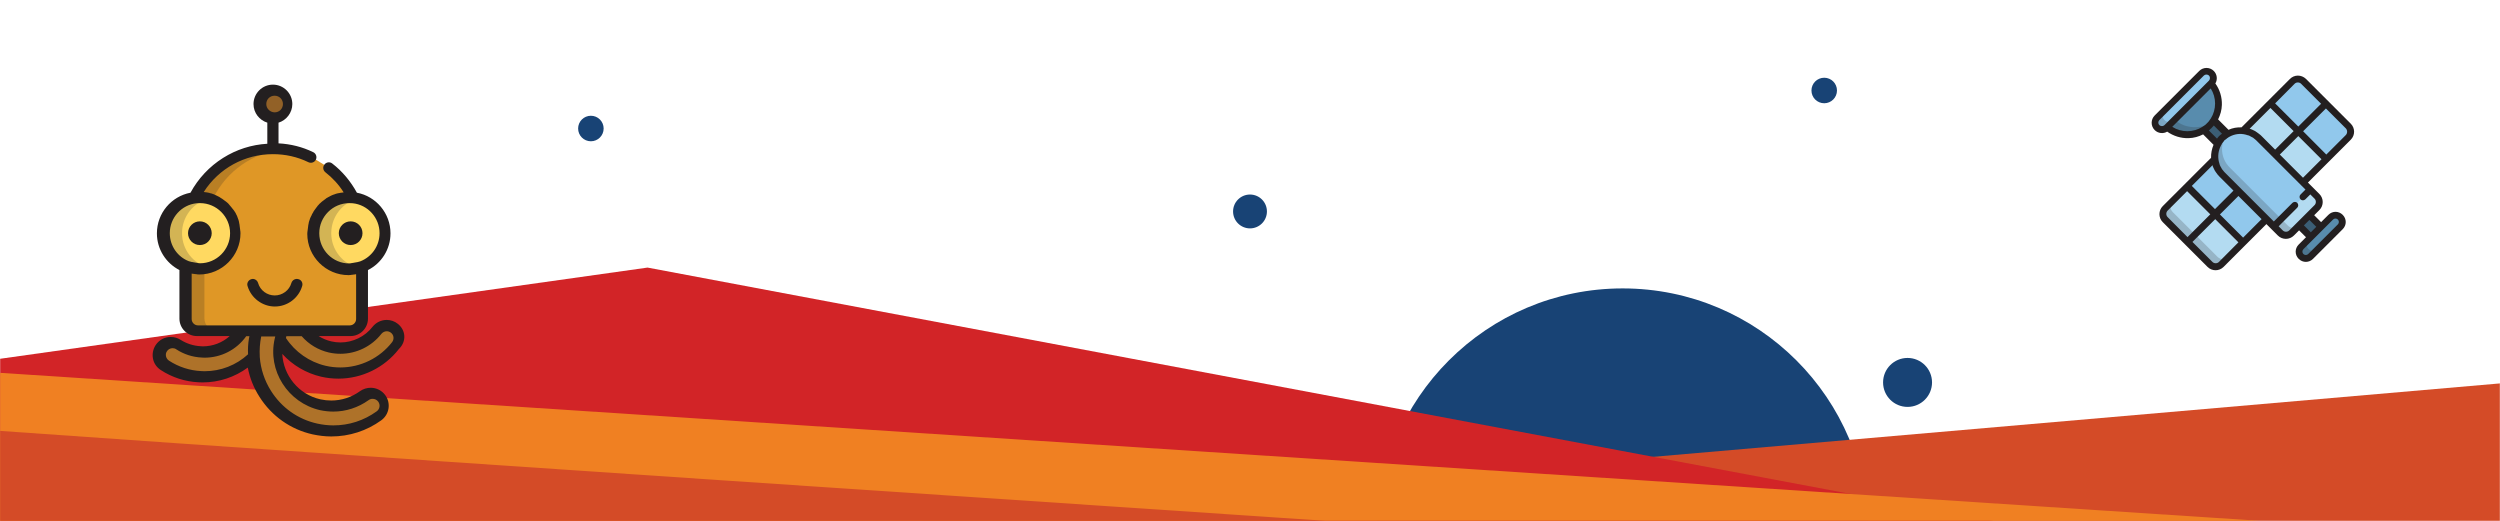 <?xml version="1.0" encoding="utf-8"?>
<!-- Generator: Adobe Illustrator 16.0.0, SVG Export Plug-In . SVG Version: 6.00 Build 0)  -->
<!DOCTYPE svg PUBLIC "-//W3C//DTD SVG 1.1//EN" "http://www.w3.org/Graphics/SVG/1.1/DTD/svg11.dtd">
<svg version="1.1" id="Livello_1" xmlns="http://www.w3.org/2000/svg" xmlns:xlink="http://www.w3.org/1999/xlink" x="0px" y="0px"
	 width="1920px" height="400px" viewBox="0 0 1920 400" enable-background="new 0 0 1920 400" xml:space="preserve">
<g>
	<defs>
		<rect id="SVGID_1_" x="0.125" y="0" width="1919.75" height="400"/>
	</defs>
	<clipPath id="SVGID_2_">
		<use xlink:href="#SVGID_1_"  overflow="visible"/>
	</clipPath>
	<circle clip-path="url(#SVGID_2_)" fill="#184375" cx="1246.198" cy="410.2" r="188.7"/>
</g>
<g>
	<defs>
		<rect id="SVGID_3_" x="0.125" y="0" width="1919.75" height="400"/>
	</defs>
	<clipPath id="SVGID_4_">
		<use xlink:href="#SVGID_3_"  overflow="visible"/>
	</clipPath>
	<polygon clip-path="url(#SVGID_4_)" fill="#D44B27" points="2042.9,283.8 -114.1,470.801 1238.8,673.9 2228.9,496.801 	"/>
</g>
<g>
	<defs>
		<rect id="SVGID_5_" x="0.125" y="0" width="1919.75" height="400"/>
	</defs>
	<clipPath id="SVGID_6_">
		<use xlink:href="#SVGID_5_"  overflow="visible"/>
	</clipPath>
	<polygon clip-path="url(#SVGID_6_)" fill="#D22427" points="-320.6,565.6 1841.8,458.5 497.3,205.5 -498.7,345.801 	"/>
</g>
<g>
	<defs>
		<rect id="SVGID_7_" x="0.125" y="0" width="1919.75" height="400"/>
	</defs>
	<clipPath id="SVGID_8_">
		<use xlink:href="#SVGID_7_"  overflow="visible"/>
	</clipPath>
	<polygon clip-path="url(#SVGID_8_)" fill="#F08022" points="-66.3,282 2129.9,425.801 1748.9,614.9 -141.3,551.801 	"/>
</g>
<g>
	<defs>
		<rect id="SVGID_9_" x="0.125" y="0" width="1919.75" height="400"/>
	</defs>
	<clipPath id="SVGID_10_">
		<use xlink:href="#SVGID_9_"  overflow="visible"/>
	</clipPath>
	<path clip-path="url(#SVGID_10_)" fill="#D44B27" d="M-53,326.801C-46.9,329,1171,410.2,1171,410.2L26.2,457L-53,326.801z"/>
</g>
<g>
	<defs>
		<rect id="SVGID_11_" x="0.125" y="0" width="1919.75" height="400"/>
	</defs>
	<clipPath id="SVGID_12_">
		<use xlink:href="#SVGID_11_"  overflow="visible"/>
	</clipPath>
	<g clip-path="url(#SVGID_12_)">
		<g>
			<circle fill="#FFD961" cx="268.3" cy="179.1" r="27.4"/>
			<circle fill="#FFD961" cx="153.5" cy="179.1" r="27.4"/>
		</g>
		<g>
			<circle fill="#AE7229" cx="211" cy="79.9" r="10.6"/>
			<path fill="#AE7229" d="M293.9,305.9c-3.1-4.301-9.1-5.2-13.3-2.101c-9.8,7.101-22.1,9.699-33.8,7
				c-22.5-5.101-36.8-27.501-31.7-50.2l1.5-6.801H197L196.4,256.4c-7.399,32.8,13.301,65.4,46.101,72.9
				c17.1,3.899,35,0.1,49.2-10.101C296,316.1,297,310.1,293.9,305.9z"/>
			<path fill="#AE7229" d="M196.5,256.5l0.6-2.6H187c-6.602,10.6-18.7,17.1-31.7,16.5c-6.3-0.301-12.3-2.301-17.5-5.7
				c-4.4-2.8-10.3-1.601-13.2,2.8c-2.8,4.4-1.6,10.3,2.8,13.2c8,5.2,17.302,8.2,26.9,8.7c15.6,0.8,30.2-5.102,40.8-15.4
				C194.7,268.1,195.2,262.2,196.5,256.5z"/>
			<path fill="#AE7229" d="M302.9,252.1c-4.1-3.199-10.1-2.5-13.3,1.699c-8.398,10.801-22.5,15.9-36,12.7
				c-7.898-1.8-14.8-6.3-19.7-12.6H216.7l-1.5,6.398c7.5,12.4,19.698,21.4,34,24.7c20.6,4.8,42.398-2.8,55.3-19.7
				C307.8,261.2,307,255.3,302.9,252.1z"/>
		</g>
		<path fill="#DF9726" d="M240,121c-8.8-4.2-18.7-6.6-29.102-6.6c-26.398,0-49.398,15.2-60.398,37.399c1-0.1,2-0.1,3.1-0.1
			c15.102,0,27.4,12.3,27.4,27.4c0,15.1-12.3,27.399-27.4,27.399c-3.6,0-7-0.7-10.1-2v40c0,5.101,4.1,9.101,9.1,9.101h116.7
			c5.1,0,9.1-4.101,9.1-9.101v-40c-3.1,1.2-6.6,2-10.1,2c-15.102,0-27.4-12.3-27.4-27.399c0-15.101,12.302-27.4,27.4-27.4
			c1,0,2,0.1,3.1,0.1c-4.5-9-10.8-16.699-18.698-22.899"/>
		<g opacity="0.2">
			<path fill="#231F20" d="M254.4,179.1c0-12.801,8.7-23.601,20.602-26.601c-2.2-0.5-4.4-0.899-6.8-0.899
				c-15.102,0-27.4,12.3-27.4,27.399c0,15.101,12.3,27.4,27.4,27.4c2.3,0,4.6-0.301,6.8-0.9C263.2,202.7,254.4,191.9,254.4,179.1z"
				/>
		</g>
		<g opacity="0.2">
			<path fill="#231F20" d="M139.8,179.1c0-12.801,8.7-23.601,20.6-26.601c-2.198-0.5-4.398-0.899-6.8-0.899
				c-15.1,0-27.398,12.3-27.398,27.399c0,15.101,12.198,27.4,27.398,27.4c2.3,0,4.602-0.301,6.8-0.9
				C148.5,202.7,139.8,191.9,139.8,179.1z"/>
		</g>
		<g opacity="0.2">
			<path fill="#231F20" d="M157,244.6V206.3c-1.102,0.102-2.3,0.2-3.5,0.2c-3.602,0-7-0.7-10.102-2v40
				c0,5.101,4.102,9.101,9.102,9.101H166C161.2,253.8,157,249.7,157,244.6z"/>
			<path fill="#231F20" d="M162.5,153.2l1.8-1.4c-0.1,0-0.2,0-0.3,0c10-20.199,30.1-34.699,53.6-37.1c-2.2-0.2-4.5-0.4-6.8-0.4
				c-26.4,0-49.4,15.2-60.4,37.4c1-0.1,2-0.1,3.102-0.1C156.7,151.7,159.8,152.2,162.5,153.2z"/>
		</g>
		<g opacity="0.2">
			<circle fill="#231F20" cx="211" cy="79.9" r="10.6"/>
		</g>
		<g>
			<circle fill="#231F20" cx="153.5" cy="179.1" r="9.1"/>
			<circle fill="#231F20" cx="269.3" cy="179.1" r="9.1"/>
			<path fill="#231F20" d="M223.8,217.3c-1.6,5.7-6.9,9.602-12.8,9.602c-5.9,0-11.2-3.9-12.8-9.602c-0.7-2.3-3.102-3.6-5.2-2.898
				c-2.3,0.699-3.602,3.1-2.9,5.199c2.7,9.301,11.4,15.801,21,15.801c9.7,0,18.3-6.5,21-15.801c0.7-2.301-0.7-4.699-2.898-5.199
				C226.8,213.7,224.5,215.1,223.8,217.3z"/>
			<path fill="#231F20" d="M305.4,248.6C303,246.7,300,245.7,297,245.7c-4.3,0-8.3,2-10.9,5.3c-5.8,7.5-15.1,12-24.6,12
				c-2.4,0-4.7-0.3-7-0.8c-3.5-0.8-6.8-2.2-9.8-4.101h24.5c7.398,0,13.398-6,13.398-13.399v-37.3c10.3-5.2,17.3-15.9,17.3-28.2
				c0-15.5-11.2-28.5-25.8-31.2c-4.7-8.6-11.1-16.399-18.898-22.399c-1.802-1.5-4.5-1.2-6,0.699c-1.5,1.801-1.2,4.5,0.698,6
				c5.5,4.301,10.302,9.5,14,15.4c-0.1,0-0.199,0.1-0.3,0.1c-0.2,0.101-0.398,0.101-0.7,0.101c-0.3,0.1-0.6,0.1-0.898,0.1
				c-0.2,0.101-0.4,0.101-0.7,0.101c-0.3,0.1-0.601,0.1-0.9,0.199c-0.198,0.101-0.398,0.101-0.698,0.101c-0.302,0.1-0.5,0.1-0.9,0.2
				c-0.2,0.1-0.4,0.1-0.7,0.199c-0.3,0.101-0.5,0.101-0.8,0.301c-0.2,0.1-0.4,0.1-0.6,0.199c-0.302,0.101-0.602,0.2-0.9,0.301
				c-0.1,0.1-0.4,0.1-0.5,0.199c-0.3,0.101-0.6,0.301-0.9,0.4c-0.1,0.1-0.3,0.1-0.398,0.2c-0.4,0.2-0.9,0.399-1.3,0.7
				c-0.102,0.1-0.2,0.1-0.4,0.199c-0.3,0.101-0.7,0.4-0.9,0.5c-0.1,0.101-0.3,0.2-0.5,0.301c-0.3,0.1-0.5,0.3-0.698,0.5
				c-0.102,0.1-0.4,0.3-0.5,0.399c-0.2,0.101-0.5,0.3-0.7,0.5c-0.102,0.101-0.4,0.3-0.5,0.4c-0.2,0.1-0.4,0.3-0.7,0.5
				c-0.1,0.1-0.4,0.3-0.5,0.399c-0.2,0.101-0.4,0.301-0.6,0.5c-0.102,0.101-0.302,0.301-0.5,0.5c-0.2,0.101-0.4,0.4-0.602,0.5
				c-0.1,0.101-0.3,0.301-0.5,0.5c-0.2,0.2-0.398,0.4-0.5,0.601c-0.1,0.1-0.3,0.3-0.5,0.5c-0.1,0.2-0.398,0.399-0.5,0.7
				c-0.1,0.1-0.3,0.3-0.398,0.5c-0.102,0.199-0.4,0.399-0.5,0.699c-0.102,0.101-0.302,0.301-0.4,0.5c-0.2,0.301-0.4,0.5-0.5,0.7
				c-0.1,0.101-0.2,0.3-0.3,0.4c-0.3,0.399-0.5,0.8-0.8,1.2c-0.102,0.1-0.102,0.1-0.102,0.3c-0.2,0.3-0.398,0.7-0.6,1
				c-0.102,0.1-0.102,0.3-0.3,0.5c-0.102,0.3-0.302,0.5-0.4,0.899c-0.1,0.2-0.1,0.4-0.3,0.601c-0.102,0.3-0.3,0.5-0.4,0.8
				c-0.1,0.2-0.1,0.4-0.3,0.6c-0.1,0.301-0.2,0.5-0.3,0.801c-0.102,0.199-0.102,0.399-0.2,0.699c-0.1,0.301-0.1,0.5-0.3,0.801
				c-0.102,0.199-0.102,0.399-0.2,0.699c-0.1,0.301-0.1,0.5-0.2,0.801c-0.1,0.199-0.1,0.399-0.1,0.699
				c-0.102,0.301-0.102,0.601-0.2,0.9c-0.1,0.2-0.1,0.4-0.1,0.7c-0.102,0.3-0.102,0.6-0.102,0.899c-0.1,0.2-0.1,0.4-0.1,0.7
				c-0.102,0.3-0.102,0.7-0.102,0.9s-0.1,0.399-0.1,0.6c-0.101,0.3-0.101,0.7-0.101,1c0,0.101-0.101,0.4-0.101,0.5
				c0,0.5-0.1,1-0.1,1.601c0,17.5,14.3,31.699,31.698,31.699c0.5,0,1,0,1.5-0.1c0.102,0,0.4,0,0.5-0.101c0.302,0,0.7-0.101,1-0.101
				c0.2,0,0.4-0.1,0.7-0.1c0.3-0.102,0.602-0.102,0.9-0.102c0.2-0.1,0.5-0.1,0.7-0.1c0.1-0.101,0.398-0.101,0.5-0.101V245
				c0,2.7-2.2,4.9-4.9,4.9h-35.3h-17.2h-19.5h-10.1h-34.4c-2.7,0-4.899-2.2-4.899-4.9V210.1c0.101,0.101,0.399,0.101,0.5,0.101
				c0.199,0.101,0.5,0.101,0.699,0.101c0.301,0.101,0.602,0.101,0.9,0.101c0.2,0,0.399,0.1,0.7,0.1c0.3,0.101,0.699,0.101,1,0.101
				c0.1,0,0.398,0.101,0.5,0.101c0.5,0,1,0.101,1.5,0.101c17.5,0,31.699-14.301,31.699-31.7c0-0.5,0-1-0.101-1.601
				c0-0.1,0-0.3-0.1-0.5c0-0.399-0.102-0.699-0.102-1c0-0.199-0.1-0.399-0.1-0.6c-0.102-0.3-0.102-0.7-0.102-0.9
				c-0.1-0.199-0.1-0.399-0.1-0.699c-0.1-0.301-0.1-0.601-0.1-0.9c-0.102-0.2-0.102-0.4-0.102-0.7c-0.1-0.3-0.1-0.6-0.2-0.899
				c-0.1-0.2-0.1-0.4-0.1-0.7c-0.1-0.3-0.1-0.5-0.2-0.9c-0.1-0.2-0.1-0.399-0.2-0.7c-0.1-0.3-0.1-0.5-0.3-0.8
				c-0.1-0.2-0.1-0.399-0.2-0.6c-0.1-0.3-0.198-0.5-0.3-0.8c-0.1-0.2-0.1-0.4-0.2-0.601c-0.1-0.3-0.3-0.5-0.398-0.899
				c-0.102-0.101-0.102-0.4-0.3-0.5c-0.102-0.301-0.302-0.601-0.4-0.9c-0.1-0.1-0.1-0.3-0.2-0.4c-0.2-0.399-0.398-0.699-0.7-1.1
				c-0.1-0.1-0.1-0.1-0.1-0.1c-0.3-0.4-0.5-0.9-0.8-1.2c-0.102-0.101-0.102-0.2-0.3-0.3c-0.2-0.301-0.4-0.601-0.7-0.9
				c-0.102-0.1-0.2-0.3-0.3-0.4c-0.2-0.3-0.4-0.5-0.602-0.699c-0.1-0.101-0.3-0.301-0.398-0.5c-0.2-0.2-0.4-0.4-0.602-0.7
				c-0.1-0.101-0.3-0.3-0.398-0.5c-0.2-0.2-0.4-0.4-0.602-0.7c-0.1-0.1-0.3-0.3-0.398-0.4c-0.2-0.199-0.4-0.399-0.7-0.6
				c-0.102-0.1-0.3-0.3-0.5-0.4c-0.2-0.199-0.4-0.399-0.7-0.5c-0.1-0.1-0.3-0.3-0.5-0.399c-0.2-0.101-0.5-0.4-0.7-0.5
				c-0.1-0.101-0.3-0.3-0.5-0.4c-0.3-0.1-0.5-0.399-0.7-0.5c-0.1-0.1-0.3-0.2-0.5-0.3c-0.3-0.1-0.5-0.4-0.8-0.5
				c-0.1-0.1-0.3-0.2-0.398-0.3c-0.302-0.2-0.7-0.4-1-0.601c-0.102-0.1-0.102-0.1-0.302-0.1c-0.398-0.2-0.898-0.5-1.3-0.7
				c-0.1-0.1-0.2-0.1-0.3-0.1c-0.3-0.101-0.7-0.3-1-0.5c-0.1-0.101-0.3-0.101-0.5-0.2c-0.3-0.1-0.6-0.3-0.9-0.4
				c-0.198-0.1-0.398-0.1-0.6-0.199c-0.3-0.101-0.6-0.2-0.9-0.301c-0.198-0.1-0.398-0.1-0.6-0.1c-0.3-0.1-0.6-0.1-0.9-0.3
				C160.5,148,160.3,148,160,148c-0.302-0.1-0.602-0.1-0.9-0.2c-0.2-0.1-0.399-0.1-0.7-0.1c-0.3-0.1-0.6-0.1-0.898-0.1
				c-0.2-0.101-0.4-0.101-0.7-0.101c-0.101,0-0.2-0.1-0.3-0.1c11.6-18.101,31.398-29,53.1-29c9.5,0,18.7,2,27.3,6.2
				c2.102,1,4.7,0.1,5.7-2c1-2.101,0.101-4.7-2-5.7c-8.399-4.101-17.3-6.3-26.7-6.8V94.2c6-1.8,10.602-7.6,10.602-14.3
				c0-8.2-6.7-14.9-14.9-14.9S194.7,71.7,194.7,79.9c0,6.8,4.5,12.399,10.6,14.3v16.2c-12.1,0.7-23.7,4.399-34,10.899
				c-10.5,6.601-19.1,15.801-25,26.7c-14.7,2.8-25.8,15.7-25.8,31.2c0,12.3,7.1,23,17.3,28.2v37.3c0,7.399,6,13.399,13.4,13.399
				H176.4c-5.6,5.101-13,7.899-20.698,7.899c-0.5,0-1,0-1.602-0.1c-5.5-0.301-10.8-2-15.398-4.9c-2.302-1.5-4.9-2.2-7.602-2.2
				c-4.7,0-9,2.301-11.6,6.301c-2,3.101-2.7,6.801-2,10.399c0.7,3.6,2.898,6.7,6,8.7c8.7,5.7,18.7,8.899,29,9.399
				c1,0.101,2,0.101,3,0.101c12.7,0,24.7-4,34.8-11.4c1.5,7.9,4.5,15.501,9,22.501c9.3,14.699,23.8,25,40.8,28.8
				c4.7,1,9.5,1.601,14.3,1.601l0,0c13.9,0,27.2-4.3,38.4-12.399c6.2-4.5,7.6-13.101,3.1-19.301c-2.6-3.6-6.8-5.699-11.198-5.699
				c-2.9,0-5.802,0.899-8.2,2.601C270,305.1,262.4,307.6,254.4,307.6c-2.8,0-5.5-0.3-8.3-0.899c-16.898-3.8-28.5-18.5-29.3-34.899
				c7.898,8.699,18.3,14.8,29.8,17.5c4.3,1,8.8,1.5,13.3,1.5l0,0c18.102,0,35.4-8.5,46.4-22.7C312.6,262,311.5,253.3,305.4,248.6z
				 M245.2,179.1c0-12.7,10.398-23.101,23.1-23.101c0.898,0,1.7,0.101,2.6,0.101c11.602,1.199,20.602,11.1,20.602,23
				c0,9.899-6.2,18.3-14.8,21.6c-0.2,0.1-0.4,0.1-0.7,0.2c-0.102,0.1-0.3,0.1-0.4,0.1c-0.2,0.101-0.398,0.101-0.7,0.2
				c-0.1,0.1-0.3,0.1-0.398,0.1c-0.2,0.102-0.4,0.102-0.7,0.102c-0.101,0.1-0.3,0.1-0.5,0.1c-0.2,0.101-0.4,0.101-0.601,0.101
				c-0.199,0.101-0.399,0.101-0.601,0.101c-0.1,0.101-0.399,0.101-0.5,0.101c-0.2,0.101-0.399,0.101-0.7,0.101
				c-0.1,0-0.3,0.1-0.5,0.1c-0.3,0-0.5,0.101-0.7,0.101c-0.1,0-0.3,0-0.398,0.101c-0.4,0-0.7,0.101-1.2,0.101
				C255.5,202.3,245.2,191.9,245.2,179.1z M204.5,79.9c0-3.601,2.8-6.4,6.398-6.4c3.602,0,6.4,2.8,6.4,6.4
				c0,3.6-2.8,6.399-6.4,6.399C207.4,86.2,204.5,83.4,204.5,79.9z M130.4,179.1c0-11.9,9-21.801,20.602-23
				c0.898-0.101,1.7-0.101,2.6-0.101c12.7,0,23.102,10.4,23.102,23.101c0,12.699-10.4,23.1-23.102,23.1c-0.398,0-0.8,0-1.2-0.101
				c-0.1,0-0.3,0-0.398-0.101c-0.3,0-0.5-0.1-0.7-0.1c-0.1,0-0.3-0.102-0.5-0.102s-0.4-0.1-0.7-0.1c-0.1,0-0.398-0.101-0.5-0.101
				c-0.2-0.101-0.398-0.101-0.6-0.101c-0.2-0.1-0.4-0.1-0.602-0.1c-0.1-0.102-0.3-0.102-0.5-0.102c-0.198-0.1-0.398-0.1-0.698-0.1
				c-0.102-0.101-0.302-0.101-0.4-0.101c-0.2-0.101-0.4-0.101-0.7-0.199c-0.1-0.102-0.3-0.102-0.398-0.102
				c-0.2-0.1-0.4-0.1-0.7-0.199C136.6,197.4,130.4,189,130.4,179.1z M157.1,285.1c-0.898,0-1.7,0-2.5-0.101
				c-8.898-0.399-17.398-3.2-24.8-8c-1.2-0.8-2-2-2.3-3.3c-0.3-1.4-0.102-2.8,0.7-3.9c0.898-1.5,2.6-2.398,4.398-2.398
				c1,0,2,0.3,2.8,0.898C141.2,272.1,148,274.3,155,274.6c0.7,0.101,1.398,0.101,2,0.101c12.898,0,24.7-6.101,32.1-16.5h2.5
				c0,0.101,0,0.101-0.1,0.101c-0.102,0.5-0.102,1-0.3,1.5v0.101c-0.7,4.1-0.9,8.199-0.7,12.199
				C181.5,280.4,169.6,285.1,157.1,285.1z M245.8,315c3.3,0.7,6.8,1.101,10.1,1.101c9.802,0,19.2-3.101,27.2-8.8
				c0.9-0.7,2-1,3.102-1c1.698,0,3.3,0.8,4.3,2.2c1.7,2.3,1.2,5.699-1.2,7.399c-9.8,7.101-21.3,10.8-33.3,10.8
				c-4.102,0-8.4-0.5-12.4-1.399c-14.8-3.3-27.3-12.2-35.399-25c-5.101-8.001-8-17.001-8.699-26.101c0-0.101,0-0.3,0-0.4
				c-0.301-5.199,0.1-10.398,1.1-15.398h10.8L211,260C205.3,284.5,221,309.301,245.8,315z M301.1,262.8
				c-9.5,12.2-24.2,19.4-39.7,19.4c-3.8,0-7.6-0.4-11.398-1.3c-12.4-2.9-23.4-10.602-30.4-21.301l0.3-1.399h11.8
				c5.5,6.3,12.698,10.6,20.8,12.5c3,0.7,6,1,9,1c12.2,0,23.898-5.7,31.398-15.3c1-1.2,2.5-2,4.102-2c1.2,0,2.3,0.398,3.2,1.1
				C302.5,257.2,302.9,260.5,301.1,262.8z"/>
		</g>
	</g>
</g>
<g>
	<defs>
		<rect id="SVGID_13_" x="0.125" y="0" width="1919.75" height="400"/>
	</defs>
	<clipPath id="SVGID_14_">
		<use xlink:href="#SVGID_13_"  overflow="visible"/>
	</clipPath>
	<g clip-path="url(#SVGID_14_)">
		<path fill="#91C8EC" d="M1698.4,56.2c-2.1-2.1-5.5-2.1-7.6,0l-34.2,34.2c-2.1,2.1-2.1,5.5,0,7.6l0,0c2.1,2.101,5.5,2.101,7.6,0
			l34.2-34.2C1700.5,61.6,1700.5,58.3,1698.4,56.2L1698.4,56.2z"/>
		<g>
			<path fill="#588CAD" d="M1797.3,166.7c2,2,2,5.3,0,7.3l-22.8,22.8c-2,2-5.302,2-7.302,0l0,0c-2-2-2-5.3,0-7.3L1790,166.7
				C1792,164.7,1795.3,164.7,1797.3,166.7L1797.3,166.7z"/>
			<path fill="#588CAD" d="M1664.4,97.7c9.4,8,23.601,7.6,32.4-1.3c8.899-8.9,9.399-23.101,1.3-32.4L1664.4,97.7z"/>
		</g>
		
			<rect x="1768.565" y="167.401" transform="matrix(0.707 -0.707 0.707 0.707 396.781 1305.415)" fill="#3B5E75" width="11.2" height="12.7"/>
		<path fill="#91C8EC" d="M1706.5,106.1c-7.802,7.8-7.802,20.399,0,28.1l44.698,44.7c2.4,2.399,6.2,2.399,8.601,0l19.5-19.5
			c2.399-2.4,2.399-6.2,0-8.601L1734.6,106.1C1726.8,98.3,1714.3,98.3,1706.5,106.1z"/>
		<path fill="#3B5E75" d="M1696.8,96.4c-1.3,1.3-2.8,2.5-4.4,3.399l10.7,10.7c0.9-1.6,2-3.1,3.4-4.5c1.3-1.3,2.898-2.5,4.5-3.399
			L1700.198,92C1699.3,93.5,1698.198,95,1696.8,96.4z"/>
		<path fill="#91C8EC" d="M1706.5,134.2c-3.4-3.4-5.302-7.7-5.7-12.1L1662.9,160c-2.399,2.4-2.399,6.2,0,8.601L1697.3,203
			c2.399,2.4,6.2,2.4,8.6,0l34.7-34.7L1706.5,134.2z"/>
		<path fill="#B3DBF1" d="M1760.4,62.5l-37.899,37.9c4.399,0.399,8.699,2.3,12.101,5.7l34.1,34.1l34.7-34.7
			c2.398-2.399,2.398-6.2,0-8.6L1769,62.5C1766.6,60.1,1762.8,60.1,1760.4,62.5z"/>
		<path fill="#91C8EC" d="M1760.4,62.5l-16.8,16.8l43,43l16.8-16.8c2.4-2.399,2.4-6.2,0-8.6L1769,62.5
			C1766.6,60.1,1762.8,60.1,1760.4,62.5z"/>
		<g>
			<path fill="#B3DBF1" d="M1679.698,143.2l-16.8,16.8c-2.398,2.4-2.398,6.2,0,8.601L1697.297,203c2.4,2.4,6.201,2.4,8.602,0
				l16.8-16.8L1679.698,143.2z"/>
			<path fill="#B3DBF1" d="M1762.3,157.8l-16.101,16.101l5,5c2.399,2.399,6.199,2.399,8.601,0l19.5-19.5
				c2.399-2.4,2.399-6.2,0-8.601l-5-5l-5.601,5.601"/>
		</g>
		<g opacity="0.2">
			<path fill="#231F20" d="M1772.9,191.2c-2-2-2-5.3,0-7.3l-5.8,5.8c-2,2-2,5.3,0,7.3s5.3,2,7.3,0l5.8-5.8
				C1778.198,193.2,1774.9,193.2,1772.9,191.2z"/>
		</g>
		<g opacity="0.2">
			<path fill="#231F20" d="M1670.1,92l-5.801,5.8c9.399,8,23.601,7.601,32.399-1.3c1-1,1.9-2,2.601-3.1
				C1690.6,99.5,1678.5,99.1,1670.1,92z"/>
		</g>
		<g opacity="0.2">
			<path fill="#231F20" d="M1757,173.2l-44.7-44.7c-6.7-6.7-7.601-17.2-2.5-24.899c-1.101,0.699-2.2,1.6-3.101,2.5
				c-7.801,7.8-7.801,20.399,0,28.1l44.699,44.7c2.4,2.399,6.2,2.399,8.602,0l5.8-5.8C1763.198,175.6,1759.4,175.6,1757,173.2z"/>
		</g>
		<g opacity="0.2">
			<path fill="#231F20" d="M1703.1,197.3l-34.4-34.399c-2.4-2.4-2.4-6.2,0-8.601l-5.8,5.801c-2.399,2.399-2.399,6.199,0,8.6
				l34.399,34.399c2.399,2.399,6.201,2.399,8.601,0l5.8-5.801C1709.3,199.6,1705.4,199.6,1703.1,197.3z"/>
		</g>
		<g opacity="0.2">
			<path fill="#231F20" d="M1662.3,92.2c-2.101-2.1-2.101-5.5,0-7.6l-5.8,5.8c-2.102,2.1-2.102,5.5,0,7.6c2.1,2.101,5.5,2.101,7.6,0
				l5.8-5.8C1667.8,94.3,1664.4,94.3,1662.3,92.2z"/>
		</g>
		<path fill="#231F20" d="M1758.6,60.7l-16.801,16.8L1721.5,97.8c-3.4-0.1-6.802,0.4-10,1.9l-8-8c1.698-3.4,2.799-7.2,2.898-11.1
			c0.2-5.9-1.601-11.801-5-16.5c1.801-3,1.399-7-1.199-9.601c-3.101-3.1-8.101-3.1-11.199,0l-34.2,34.2c-3.101,3.1-3.101,8.1,0,11.2
			c2.6,2.6,6.6,3,9.6,1.2c4.8,3.399,10.601,5.199,16.5,5c3.9-0.101,7.601-1.101,11.101-2.9l8,8c-1.301,3.1-2,6.6-1.899,10
			l-20.301,20.3l-16.8,16.8c-3.4,3.4-3.4,8.9,0,12.301l17.198,17.199l17.2,17.2c3.398,3.4,8.898,3.4,12.3,0l16.802-16.8l16.1-16.1
			l3.8,3.8l5,5c3.399,3.399,8.899,3.399,12.3,0l4-4l5.301,5.3l-5.601,5.6c-3.1,3.101-3.1,7.9,0,11c3.101,3.102,7.9,3.102,11,0
			l22.8-22.8c3.102-3.1,3.102-7.899,0-11c-3.1-3.1-7.898-3.1-11,0l-5.6,5.601l-5.3-5.301l4-4c3.399-3.399,3.399-8.899,0-12.3l-5-5
			l-3.8-3.8l16.1-16.1l16.8-16.801c3.4-3.399,3.4-8.899,0-12.3l-17.2-17.2L1771,60.6C1767.4,57.2,1762,57.2,1758.6,60.7z
			 M1762.3,64.3c1.3-1.3,3.6-1.3,4.899,0l15.399,15.4l-17.5,17.5l-17.8-17.8L1762.3,64.3L1762.3,64.3z M1727.698,98.9l16-16
			l17.802,17.8l-14.2,14.2l-10.8-10.8c-0.302-0.301-0.602-0.601-0.9-0.801c-0.1-0.1-0.1-0.1-0.2-0.1c-0.2-0.2-0.5-0.4-0.7-0.6
			c-0.1-0.101-0.1-0.101-0.199-0.101c-0.301-0.2-0.5-0.399-0.801-0.6c-0.1-0.101-0.1-0.101-0.1-0.101c-0.3-0.199-0.6-0.399-0.9-0.6
			l-0.1-0.1c-0.4-0.2-0.7-0.4-1-0.601l0,0c-0.7-0.399-1.6-0.7-2.3-1.1c0,0,0,0-0.101,0c-0.399-0.101-0.699-0.3-1-0.4
			C1727.8,98.9,1727.698,98.9,1727.698,98.9z M1658.4,92.2l34.2-34.2c1-1,2.8-1,3.9,0c1,1,1,2.8,0,3.9l-0.2,0.2l-33.8,33.8l-0.2,0.2
			c-1,1-2.8,1-3.9,0C1657.3,95,1657.3,93.3,1658.4,92.2z M1668.3,97.4l29.5-29.5c4.5,7,4.5,16.1,0.1,23.1c0,0,0,0.101-0.1,0.101
			c-0.2,0.3-0.4,0.699-0.7,1c-0.1,0.199-0.3,0.399-0.4,0.6c-0.1,0.1-0.1,0.1-0.199,0.3c-0.199,0.2-0.399,0.4-0.601,0.7
			c-0.1,0.1-0.1,0.1-0.1,0.1c-0.5,0.601-1.101,1.101-1.601,1.601c-0.101,0.1-0.101,0.1-0.101,0.1c-0.198,0.2-0.399,0.4-0.698,0.601
			c-0.102,0.1-0.102,0.1-0.302,0.199c-0.198,0.101-0.399,0.301-0.6,0.4c-0.4,0.2-0.7,0.4-1,0.7l0,0
			C1684.4,101.9,1675.3,101.9,1668.3,97.4z M1702.698,106.5l-6.3-6.3c0.102-0.1,0.102-0.1,0.2-0.2c0.099-0.1,0.1-0.1,0.198-0.1
			c0.302-0.2,0.5-0.4,0.7-0.7c0.101-0.1,0.101-0.1,0.101-0.1c0.301-0.2,0.5-0.5,0.801-0.7l0,0l0,0c0.199-0.2,0.5-0.5,0.699-0.8
			c0.101-0.101,0.101-0.101,0.101-0.101c0.2-0.2,0.399-0.5,0.7-0.7c0.1-0.1,0.1-0.1,0.1-0.199c0.102-0.101,0.102-0.101,0.2-0.2
			l6.3,6.3c-0.1,0.1-0.199,0.2-0.398,0.3c-0.102,0.101-0.102,0.101-0.2,0.101c-0.2,0.199-0.4,0.399-0.7,0.6
			c-0.1,0.1-0.1,0.1-0.2,0.1c-0.2,0.2-0.5,0.4-0.7,0.7c-0.198,0.2-0.398,0.4-0.698,0.7c-0.101,0.1-0.101,0.1-0.101,0.2
			c-0.201,0.2-0.399,0.399-0.601,0.7c-0.101,0.1-0.101,0.1-0.101,0.199C1702.9,106.3,1702.8,106.4,1702.698,106.5z M1699.3,127.4
			c0.1,0.399,0.2,0.7,0.399,1l0,0c0.301,0.8,0.699,1.6,1.101,2.3l0,0c0.2,0.4,0.399,0.7,0.6,1c0,0.1,0.101,0.1,0.101,0.1
			c0.199,0.301,0.399,0.601,0.601,0.9c0.1,0.1,0.1,0.1,0.1,0.1c0.2,0.301,0.4,0.5,0.601,0.801c0.101,0.1,0.101,0.1,0.101,0.199
			c0.2,0.2,0.399,0.5,0.601,0.7c0.101,0.101,0.101,0.101,0.101,0.101s0,0,0.1,0.1c0.302,0.3,0.5,0.6,0.802,0.9l10.799,10.8
			l-14.199,14.2l-17.801-17.801l16-16C1699.3,127.3,1699.3,127.3,1699.3,127.4z M1664.698,166.7c-1.3-1.3-1.3-3.6,0-4.9l15-15
			L1697.5,164.6l-17.5,17.5L1664.698,166.7z M1704.1,201.2c-1.301,1.3-3.6,1.3-4.9,0l-15.4-15.4l17.5-17.5l17.802,17.801
			L1704.1,201.2z M1722.698,182.5l-17.8-17.8l14.2-14.2l17.8,17.8L1722.698,182.5z M1795.5,168.6c1,1,1,2.699,0,3.699
			l-22.802,22.801c-1,1-2.698,1-3.698,0s-1-2.7,0-3.7l7.5-7.5l7.898-7.9l7.5-7.5C1792.8,167.6,1794.5,167.6,1795.5,168.6z
			 M1778.9,174.2l-4.2,4.2l-5.3-5.3l4.2-4.2L1778.9,174.2z M1777.6,152.6c1.3,1.3,1.3,3.6,0,4.899l-5.801,5.8l-7.899,7.9l-5.8,5.8
			c-1.301,1.3-3.6,1.3-4.9,0l-3.199-3.2l14.299-14.3c1-1,1-2.6,0-3.7c-1-1-2.6-1-3.698,0l-14.302,14.301l-3.799-3.801l-21.5-21.5
			l-12.601-12.6c-0.2-0.2-0.399-0.4-0.5-0.6c-0.101-0.101-0.101-0.101-0.2-0.2c-0.099-0.101-0.199-0.2-0.3-0.4
			c-0.101-0.1-0.101-0.2-0.3-0.399c-0.1-0.101-0.1-0.101-0.2-0.2c-0.101-0.101-0.2-0.3-0.3-0.4c-0.101-0.1-0.1-0.1-0.1-0.1
			c-0.102-0.101-0.201-0.3-0.302-0.5c0,0,0,0,0-0.101c-0.5-0.699-0.899-1.6-1.3-2.399c0-0.101-0.102-0.101-0.102-0.2
			c-0.1-0.1-0.1-0.3-0.1-0.4c-0.1-0.1-0.1-0.199-0.1-0.399c-0.1-0.101-0.1-0.2-0.1-0.3c-0.102-0.101-0.102-0.4-0.102-0.5
			c0-0.101-0.102-0.101-0.102-0.2c-0.1-0.2-0.1-0.4-0.198-0.7l0,0c-1-4.2-0.4-8.8,1.698-12.6c0.102-0.2,0.302-0.4,0.4-0.7
			c0.1-0.101,0.1-0.101,0.1-0.2c0.102-0.1,0.102-0.2,0.201-0.4c0.101-0.1,0.101-0.1,0.101-0.199c0.1-0.101,0.1-0.301,0.3-0.4
			l0.102-0.1c0.198-0.2,0.398-0.5,0.6-0.7c0.1-0.101,0.1-0.101,0.1-0.2c0.1-0.1,0.2-0.2,0.301-0.4c0.101-0.1,0.101-0.1,0.101-0.199
			c0.1-0.2,0.399-0.4,0.6-0.601c0.101-0.1,0.101-0.1,0.2-0.1c0.1-0.101,0.2-0.2,0.398-0.3c0.102-0.101,0.102-0.101,0.201-0.101
			c0.199-0.2,0.5-0.399,0.699-0.6l0.1-0.101c0.102-0.1,0.2-0.199,0.4-0.3c0.1-0.1,0.1-0.1,0.2-0.1c0.1-0.101,0.2-0.101,0.399-0.3
			c0.101,0,0.101-0.101,0.101-0.101c0.2-0.1,0.5-0.3,0.7-0.399c3.898-2.2,8.398-2.801,12.6-1.7l0,0c0.199,0.1,0.4,0.1,0.699,0.2
			c0.101,0,0.101,0.1,0.201,0.1c0.1,0.1,0.398,0.1,0.5,0.1c0.1,0,0.199,0.101,0.299,0.101c0.101,0.1,0.201,0.1,0.4,0.1
			s0.301,0.101,0.399,0.101s0.101,0.1,0.199,0.1c0.801,0.4,1.601,0.8,2.399,1.3h0.101c0.101,0.101,0.301,0.2,0.5,0.3
			c0.101,0.101,0.101,0.101,0.101,0.101c0.102,0.1,0.301,0.2,0.399,0.3c0.101,0.1,0.101,0.1,0.2,0.2c0.101,0.1,0.199,0.1,0.399,0.3
			c0.101,0.1,0.2,0.2,0.399,0.3c0.101,0.101,0.101,0.101,0.201,0.2c0.199,0.1,0.398,0.4,0.6,0.5l12.6,12.6l21.5,21.5l3.802,3.801
			l-3.802,3.8c-1,1-1,2.6,0,3.7c1,1,2.601,1,3.7,0l3.8-3.801L1777.6,152.6L1777.6,152.6L1777.6,152.6z M1750.9,118.7l14.2-14.2
			l17.8,17.8l-14.2,14.2L1750.9,118.7z M1801.6,103.7l-15,15l-17.801-17.9l17.5-17.5l15.399,15.4
			C1802.9,100.1,1802.9,102.3,1801.6,103.7z"/>
	</g>
</g>
<g>
	<defs>
		<rect id="SVGID_15_" x="0.125" y="0" width="1919.75" height="400"/>
	</defs>
	<clipPath id="SVGID_16_">
		<use xlink:href="#SVGID_15_"  overflow="visible"/>
	</clipPath>
	<circle clip-path="url(#SVGID_16_)" fill="#184375" cx="960" cy="162.4" r="13"/>
</g>
<g>
	<defs>
		<rect id="SVGID_17_" x="0.125" y="0" width="1919.75" height="400"/>
	</defs>
	<clipPath id="SVGID_18_">
		<use xlink:href="#SVGID_17_"  overflow="visible"/>
	</clipPath>
	<circle clip-path="url(#SVGID_18_)" fill="#184375" cx="1401" cy="69.5" r="9.8"/>
</g>
<g>
	<defs>
		<rect id="SVGID_19_" x="0.125" y="0" width="1919.75" height="400"/>
	</defs>
	<clipPath id="SVGID_20_">
		<use xlink:href="#SVGID_19_"  overflow="visible"/>
	</clipPath>
	<circle clip-path="url(#SVGID_20_)" fill="#184375" cx="1465" cy="293.7" r="18.8"/>
</g>
<g>
	<defs>
		<rect id="SVGID_21_" x="0.125" y="0" width="1919.75" height="400"/>
	</defs>
	<clipPath id="SVGID_22_">
		<use xlink:href="#SVGID_21_"  overflow="visible"/>
	</clipPath>
	<circle clip-path="url(#SVGID_22_)" fill="#184375" cx="453.8" cy="98.7" r="9.8"/>
</g>
</svg>
